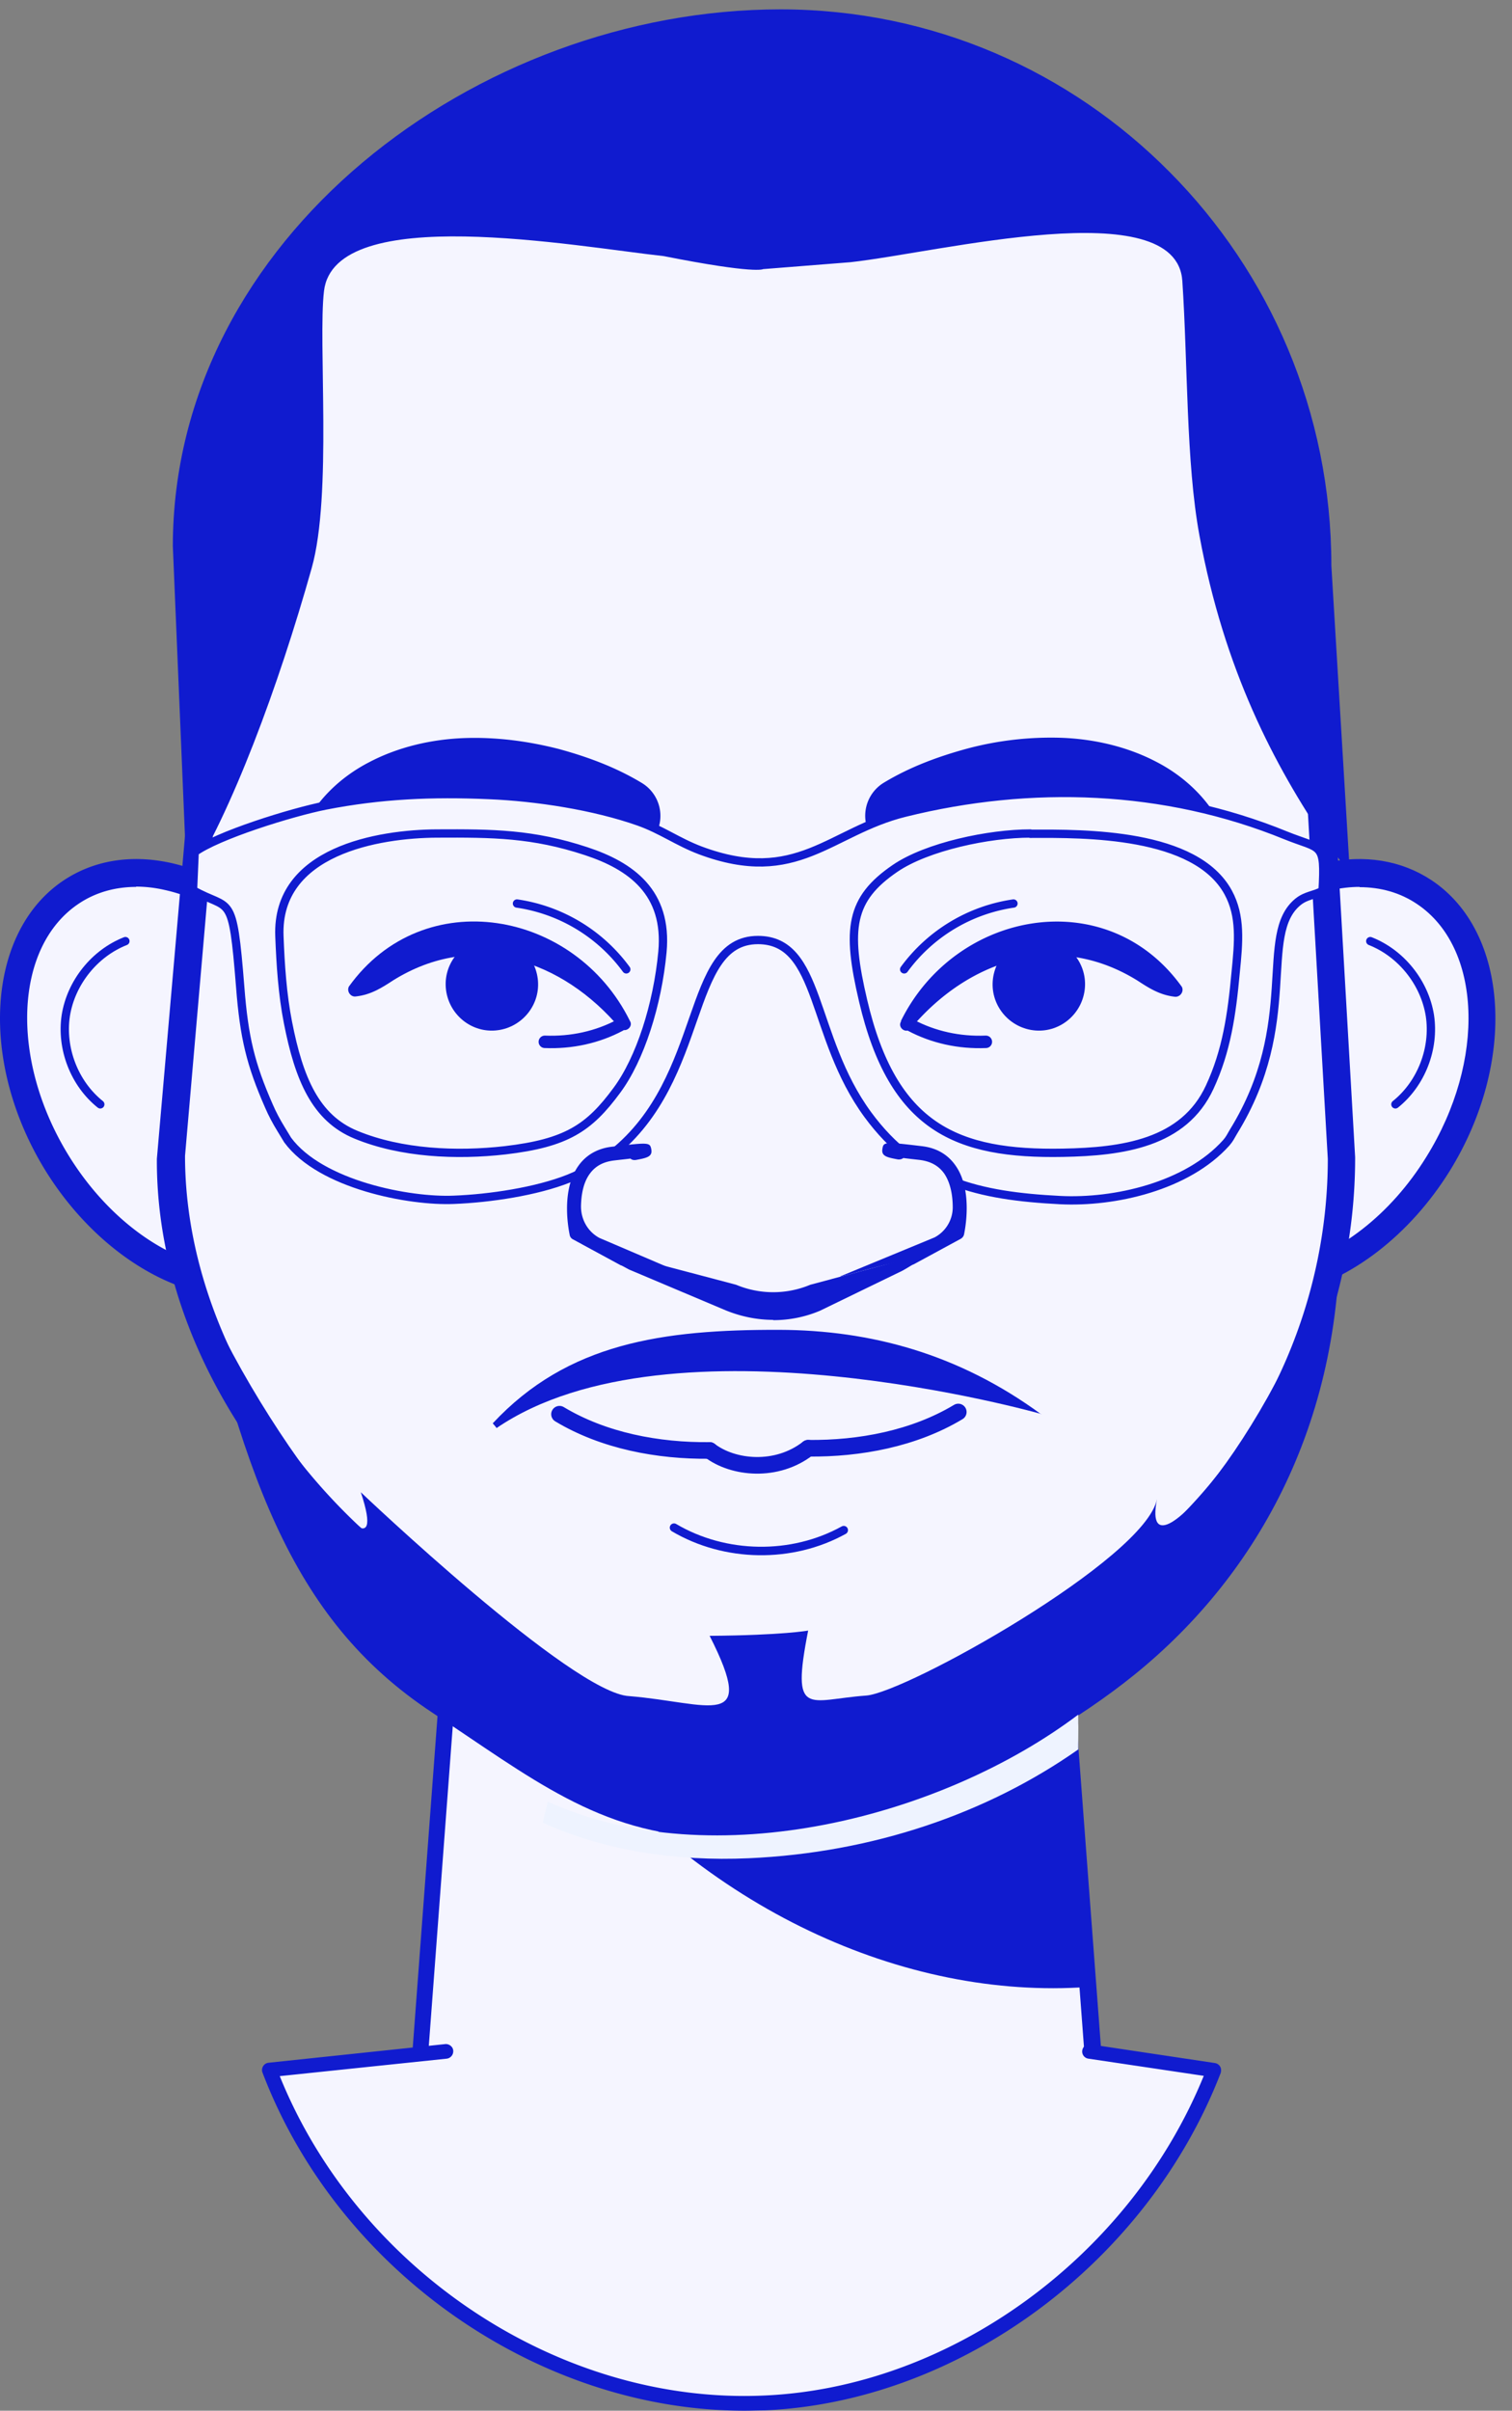 <svg xmlns="http://www.w3.org/2000/svg" width="91" height="145" fill="none" viewBox="0 0 91 145">
  <rect x="0" y="0" width="91" height="145" fill="#808080" stroke="none"/>
  <path fill="#F5F5FF" d="M70.962 59.686c-3.837 6.19-3.472 13.512.83 16.374 4.302 2.846 10.913.15 14.75-6.04 3.836-6.19 3.47-13.513-.831-16.375-4.302-2.862-10.912-.15-14.75 6.04Z"/>
  <path fill="#101BCF" d="M75.678 78.024c-1.594 0-3.073-.433-4.352-1.282-4.667-3.095-5.148-10.95-1.08-17.506 2.376-3.81 5.914-6.556 9.501-7.338 2.392-.516 4.601-.15 6.412 1.048 4.667 3.096 5.148 10.95 1.08 17.506-2.376 3.81-5.914 6.556-9.501 7.339-.715.15-1.395.233-2.076.233h.016Zm6.146-24.678c-.549 0-1.13.066-1.711.2-3.156.682-6.312 3.144-8.438 6.589-3.604 5.79-3.338 12.63.582 15.226 1.428.949 3.205 1.231 5.148.816 3.156-.683 6.312-3.146 8.438-6.59 3.604-5.791 3.338-12.63-.581-15.226-.997-.666-2.16-.999-3.438-.999v-.016Z"/>
  <path stroke="#101BCF" stroke-linecap="round" stroke-linejoin="round" stroke-width=".5" d="M82.47 56.607c1.86.732 3.273 2.496 3.588 4.477.3 1.98-.515 4.093-2.076 5.341"/>
  <path fill="#F5F5FF" d="M19.057 59.686c3.837 6.19 3.471 13.512-.83 16.374-4.302 2.846-10.913.15-14.75-6.04-3.836-6.19-3.47-13.53.83-16.375 4.303-2.862 10.913-.15 14.75 6.04Z"/>
  <path fill="#101BCF" d="M14.34 78.024a10.18 10.18 0 0 1-2.077-.233c-3.571-.782-7.125-3.528-9.5-7.339-4.07-6.556-3.588-14.41 1.08-17.506 1.81-1.198 4.035-1.564 6.41-1.048 3.588.782 7.126 3.528 9.5 7.338 4.07 6.557 3.588 14.411-1.079 17.506-1.279.849-2.757 1.282-4.351 1.282h.016ZM8.193 53.346c-1.263 0-2.442.333-3.438.998C.836 56.94.57 63.78 4.174 69.57c2.143 3.445 5.299 5.908 8.438 6.59 1.943.416 3.72.15 5.149-.816 3.92-2.595 4.185-9.435.581-15.226-2.142-3.444-5.298-5.907-8.437-6.59a7.725 7.725 0 0 0-1.711-.199v.017Z"/>
  <path stroke="#101BCF" stroke-linecap="round" stroke-linejoin="round" stroke-width=".5" d="M7.547 56.607c-1.86.732-3.272 2.496-3.587 4.477-.3 1.98.514 4.093 2.076 5.341"/>
  <path fill="#F5F5FF" d="M65.982 126.191c.386 11.78-8.648 3.997-20.441 3.997-11.794 0-21.18 11.359-18.473.228 2.197-9.045-2.408 1.542-2.39 1.314l2.32-31.044.597-7.853 1.16-15.425h33.571l1.845 24.383 1.319 17.739.51 6.679-.018-.018Z"/>
  <path fill="#101BCF" d="M28.017 135.797c-.475 0-.88-.123-1.213-.385-.844-.702-.914-2.227-.211-5.101.246-1 .387-1.701.474-2.192-.386.684-.913 1.718-1.581 3.138-.44.912-.51 1.069-.914.964a.505.505 0 0 1-.37-.508l4.06-54.305a.484.484 0 0 1 .493-.456h33.57c.264 0 .475.192.492.456l3.674 48.783v.018c.105 3.137-.44 5.083-1.705 6.135-1.88 1.542-4.956.806-8.876-.105-3.076-.719-6.538-1.525-10.352-1.525-4.728 0-9.228 1.98-12.515 3.435-2.18.965-3.831 1.683-5.009 1.683l-.017-.035Zm-.528-9.536s.14 0 .211.035c.545.193.703.666-.176 4.225-.703 2.892-.439 3.839-.105 4.119.668.561 2.76-.368 5.185-1.437 3.375-1.49 7.98-3.524 12.918-3.524 3.92 0 7.453.824 10.564 1.561 3.656.858 6.538 1.525 8.032.298 1.002-.824 1.441-2.56 1.353-5.329l-3.638-48.31H29.194l-3.849 51.325c1.178-2.349 1.67-2.963 2.127-2.963h.017Z"/>
  <path fill="#101BCF" d="M65.469 119.513c-11.02.788-23.166-4.681-31.497-15.303-2.812-3.559-4.957-7.433-6.398-11.377l1.16-15.425h33.57l1.846 24.383 1.319 17.739v-.017Z"/>
  <path fill="#F5F5FF" d="m65.56 123.387 7.486 1.121c-4.253 11.009-15.168 19.51-27.084 20.019-12.796.561-25.24-8.169-29.757-20.019l10.634-1.121"/>
  <path fill="#101BCF" d="M44.8 145c-12.373 0-24.448-8.379-29-20.334a.43.43 0 0 1 .035-.385.436.436 0 0 1 .334-.211l10.634-1.122c.228-.017.457.158.474.386a.45.45 0 0 1-.386.491l-10.054 1.051c4.728 11.692 16.856 19.756 29.124 19.212 11.249-.473 22.058-8.361 26.487-19.229l-6.942-1.034a.433.433 0 0 1-.37-.491c.036-.245.264-.421.493-.368l7.487 1.122a.45.45 0 0 1 .317.21c.07.123.07.263.035.386-4.43 11.446-15.731 19.79-27.472 20.298-.404 0-.79.018-1.195.018Z"/>
  <path fill="#F5F5FF" d="M80.728 69.67c0 8.57-3.488 16.757-9.683 22.681l-9.434 8.487a15.103 15.103 0 0 1-11.145 4.909h-8.787a15.196 15.196 0 0 1-11.078-4.809l-9.633-8.57a31.376 31.376 0 0 1-9.866-22.848l.149-2.612.864-14.993.647-11.116C11.085 15.97 26.697 5 45 5c9.168 0 20.182 3.55 26.177 9.607 5.996 6.04 7.907 16.956 7.907 26.208l.73 12.647.715 12.48.216 3.745-.017-.017Z"/>
  <path fill="#101BCF" d="M50.483 106.579h-8.786a16.049 16.049 0 0 1-11.677-5.076l-9.567-8.52C14.026 86.943 9.475 78.74 9.441 69.92v-.217l2.525-28.97C11.966 21.877 25.781 1.5 44.5 1.5c9.085 0 20.25 6.6 26.662 13.073 6.41 6.473 8.736 17.04 8.736 26.21l1.661 28.82v.05c0 8.753-3.62 17.24-9.932 23.264l-9.451 8.503c-2.956 3.245-7.242 5.125-11.693 5.125v.034ZM39.5 3C21.695 3 13.627 22.81 13.627 40.799L11.136 69.52c0 8.337 4.335 16.491 10.43 22.232l9.617 8.553c2.774 2.946 6.577 4.61 10.53 4.61H50.5c4.002 0 7.84-1.698 10.53-4.643l9.484-8.537c5.963-5.707 9.4-13.745 9.4-22.032l-1.66-28.854c0-8.77-.964-20.102-7.076-26.26C65.083 8.434 50.284 2.343 41.647 2.343L39.5 3Z"/>
  <path fill="#101BCF" d="m81.225 52.514-1.396-1.864c-3.139-4.626-6.145-10.334-7.64-18.438-.814-4.41-.697-10.334-1.03-15.31-.349-5.374-14.633-1.713-19.98-1.13l-5.25.415s-.431.316-5.979-.782c-5.331-.582-19.802-3.263-20.45 2.095-.365 3.062.503 12.283-.743 16.676-1.993 7.089-4.817 14.693-7.508 18.903l-.847-20.235C10.42 14.34 28.672.563 46.976.563c9.169 0 17.44 3.744 23.436 9.801 5.996 6.04 9.716 14.41 9.716 23.663l1.113 18.488h-.016Z"/>
  <path fill="#F5F5FF" d="M61.412 86.56c-4.335 4.427-10.182 6.923-15.995 6.723-5.282-.166-10.464-2.563-14.45-6.507h.93c1.445-.033 3.388-.798 5.298-1.797 4.834-2.496 10.83-2.496 15.646 0 1.927.999 3.837 1.764 5.282 1.797a15.399 15.399 0 0 0 3.272-.232l.017.016Z"/>
  <path fill="#101BCF" d="M53.203 47.072c1.544-.932 3.239-1.564 5.016-2.047a19.574 19.574 0 0 1 5.63-.649c1.944.067 3.97.516 5.747 1.448 1.777.915 3.24 2.363 4.02 4.077-1.794-.599-3.405-.899-4.95-.948-1.545-.05-3.023.15-4.518.416-3.006.532-6.045 1.58-9.467 1.996-1.279.167-2.425-.748-2.591-2.013a2.327 2.327 0 0 1 1.113-2.28Zm-16.061 4.31c-3.422-.432-6.478-1.464-9.468-1.996-1.494-.267-2.973-.466-4.517-.417-1.545.05-3.156.367-4.95.949.78-1.73 2.242-3.162 4.02-4.077 1.777-.932 3.803-1.381 5.746-1.448 1.96-.066 3.854.2 5.63.65 1.778.482 3.472 1.114 5.017 2.046a2.314 2.314 0 0 1 .797 3.178 2.331 2.331 0 0 1-2.275 1.115Zm17.077 10.034c3.288-6.672 12.407-8.336 16.908-2.063.15.283-.1.632-.415.6-.914-.1-1.578-.533-2.243-.966-4.866-3.029-10.198-1.265-13.686 2.912-.299.283-.78-.117-.548-.466l-.016-.017Z"/>
  <path fill="#101BCF" d="M59.748 59.004c.117-1.531 1.445-2.696 2.973-2.58 1.528.117 2.691 1.448 2.575 2.979-.117 1.53-1.445 2.696-2.973 2.58-1.528-.117-2.691-1.449-2.575-2.98Z"/>
  <path stroke="#101BCF" stroke-linecap="round" stroke-linejoin="round" stroke-width=".75" d="M54.816 61.666c1.346.716 2.907 1.065 4.518.998"/>
  <path stroke="#101BCF" stroke-linecap="round" stroke-linejoin="round" stroke-width=".5" d="M54.418 58.305a9.927 9.927 0 0 1 6.577-3.96"/>
  <path fill="#101BCF" d="M37.343 61.882c-3.504-4.176-8.836-5.94-13.686-2.912-.664.433-1.329.866-2.242.965-.316.05-.565-.316-.415-.599 4.5-6.256 13.62-4.593 16.908 2.064.232.35-.266.749-.548.466l-.017.016Z"/>
  <path fill="#101BCF" d="M32.378 59.004c-.117-1.532-1.445-2.696-2.973-2.58-1.528.117-2.691 1.448-2.575 2.979.117 1.53 1.445 2.696 2.973 2.58 1.528-.117 2.691-1.449 2.575-2.98Z"/>
  <path stroke="#101BCF" stroke-linecap="round" stroke-linejoin="round" stroke-width=".75" d="M37.309 61.666c-1.346.716-2.907 1.065-4.518.998"/>
  <path stroke="#101BCF" stroke-linecap="round" stroke-linejoin="round" stroke-width=".5" d="M37.693 58.305a9.927 9.927 0 0 0-6.578-3.96"/>
  <path fill="#101BCF" d="M46.544 79.388c-.98 0-1.96-.2-2.89-.582l-5.797-2.447-2.824-1.53 9.268 2.446a5.78 5.78 0 0 0 4.468 0l5.166-1.381c.431-.15 4.418-2.53 3.67-1.698-.315.35-3.023 2.147-3.454 2.313l-4.8 2.33a7.19 7.19 0 0 1-2.824.566l.017-.017Z"/>
  <path stroke="#101BCF" stroke-linecap="round" stroke-linejoin="round" d="M48.639 87.11c3.106.033 6.378-.583 9.035-2.18M42.71 87.243c-3.107.033-6.379-.583-9.036-2.18"/>
  <path stroke="#101BCF" stroke-linecap="round" stroke-linejoin="round" d="M42.709 87.243c1.412 1.081 4.036 1.347 5.93-.134"/>
  <path fill="#101BCF" fill-rule="evenodd" d="M62.657 85.063c-4.95-3.628-10.264-5.06-15.762-5.076-6.993-.016-12.723.782-17.24 5.625.082.1.165.183.232.283 10.514-7.172 32.77-.85 32.77-.85v.018Z" clip-rule="evenodd"/>
  <path fill="#101BCF" fill-rule="evenodd" d="M80.645 73.098c-2.392 11-12.191 23.014-11.012 17.073-.714 3.611-15.115 11.649-17.506 11.815-3.488.25-4.535 1.414-3.488-3.91 0 0-1.495.282-5.93.316 2.923 5.757 0 4.027-4.833 3.627-3.422-.149-16.161-12.264-16.161-12.264 2.857 8.57-10.912-10.55-10.58-16.49C14.5 88.5 17.413 97.325 26 103c5.93 3.911 10.049 7.317 16.71 7.5 8.304.233 18.867-4.354 25.578-9.779 7.507-6.073 12.656-15.442 12.34-27.64l.017.017Z" clip-rule="evenodd"/>
  <path fill="#F5F5FF" fill-rule="evenodd" stroke="#101BCF" stroke-linecap="round" stroke-linejoin="round" stroke-width=".5" d="m11.717 51.232-.1 2.313c2.26 1.282 2.375-.016 2.84 5.825.233 3.028.631 4.659 1.728 7.155.2.466.448.932.714 1.364.15.25.332.55.415.683 1.993 2.696 7.341 3.71 9.999 3.594 2.16-.083 4.966-.5 6.926-1.281 1.013-.416 1.827-.866 2.624-1.498 5.714-4.543 4.352-12.846 8.754-12.846 3.82 0 3.155 5.79 6.61 10.5 2.973 4.044 6.677 4.892 11.577 5.142 3.288.166 7.657-.832 9.998-3.445.2-.233.25-.35.432-.665 4.053-6.557 1.462-11.848 3.887-13.829.498-.4.98-.382 1.478-.665.166-2.962-.066-2.463-2.209-3.328-7.291-2.98-15.364-3.245-22.937-1.365-4.502 1.115-6.478 4.443-12.308 2.263-1.362-.516-2.342-1.248-3.704-1.73-2.69-.949-6.162-1.481-9.019-1.598-3.405-.15-6.51-.017-9.832.632-2.027.4-6.544 1.798-7.923 2.83l.05-.05ZM26.3 50.134c-3.505.017-9.683 1.032-9.484 6.174.066 1.714.183 3.51.515 5.192.664 3.394 1.66 5.757 4.102 6.756 2.708 1.115 6.046 1.264 8.97.931 3.687-.432 5.049-1.33 6.726-3.61 1.395-1.88 2.442-5.142 2.74-8.32.333-3.595-1.91-5.176-4.584-6.058-3.222-1.065-5.63-1.082-8.969-1.065H26.3Zm35.71 0c-2.475 0-6.212.782-8.139 2.097-2.707 1.847-2.94 3.644-1.926 7.954 1.794 7.671 5.647 9.269 12.025 9.152 3.587-.066 7.275-.566 8.836-3.944 1.013-2.18 1.329-4.36 1.561-6.889.183-1.83.332-3.394-.448-4.825-1.96-3.595-8.62-3.545-11.91-3.528v-.017Z" clip-rule="evenodd"/>
  <path fill="#F5F5FF" d="M40.566 91.885c3.073 1.814 7.093 1.88 10.215.15l-10.215-.15Z"/>
  <path stroke="#101BCF" stroke-linecap="round" stroke-linejoin="round" stroke-width=".51" d="M40.566 91.885c3.073 1.814 7.093 1.88 10.215.15"/>
  <path fill="#F5F5FF" d="m37.51 75.71-2.824-1.53s-1.013-4.427 2.21-4.81c3.221-.382 1.295-.033 1.295-.033"/>
  <path fill="#101BCF" d="M37.51 76.126s-.134 0-.2-.05l-2.824-1.53a.366.366 0 0 1-.199-.267c-.017-.1-.581-2.596.515-4.143.465-.666 1.163-1.065 2.043-1.165 2.242-.266 2.275-.266 2.358.183.067.433-.315.5-.93.616-.133.016-.232 0-.332-.083-.25.033-.581.066-.997.116-.664.083-1.129.35-1.461.815-.382.533-.498 1.249-.515 1.898-.017.815.399 1.564 1.113 1.946l4.634 1.98c.2.117-2.708-.715-2.824-.515a.413.413 0 0 1-.365.216l-.017-.017Z"/>
  <path fill="#F5F5FF" d="m54.784 75.71 2.823-1.53s1.013-4.427-2.209-4.81c-3.222-.382-1.295-.033-1.295-.033"/>
  <path fill="#101BCF" d="M54.783 76.127a.433.433 0 0 1-.366-.217c-.116-.2-4.052.982-3.853.865l5.68-2.346a2.051 2.051 0 0 0 1.097-1.797c0-.682-.117-1.464-.515-2.047-.333-.466-.814-.732-1.462-.815-.432-.05-.747-.083-.996-.117-.084.067-.2.1-.333.084-.614-.117-.996-.183-.93-.616.067-.45.117-.45 2.359-.183.897.1 1.578.5 2.043 1.165 1.096 1.547.531 4.043.515 4.143a.413.413 0 0 1-.2.266L55 76.043s-.133.05-.2.05l-.016.034Z"/>
  <path fill="#EEF3FF" d="M64.892 103.134c-8.146 6.142-21.901 9.759-31.923 5.233l-.304 1.265c3.774 1.707 8.05 2.327 12.379 2.139 7.487-.327 14.372-2.699 19.848-6.544-.012-.257.023-1.433 0-1.569v-.524Z"/>
</svg>
